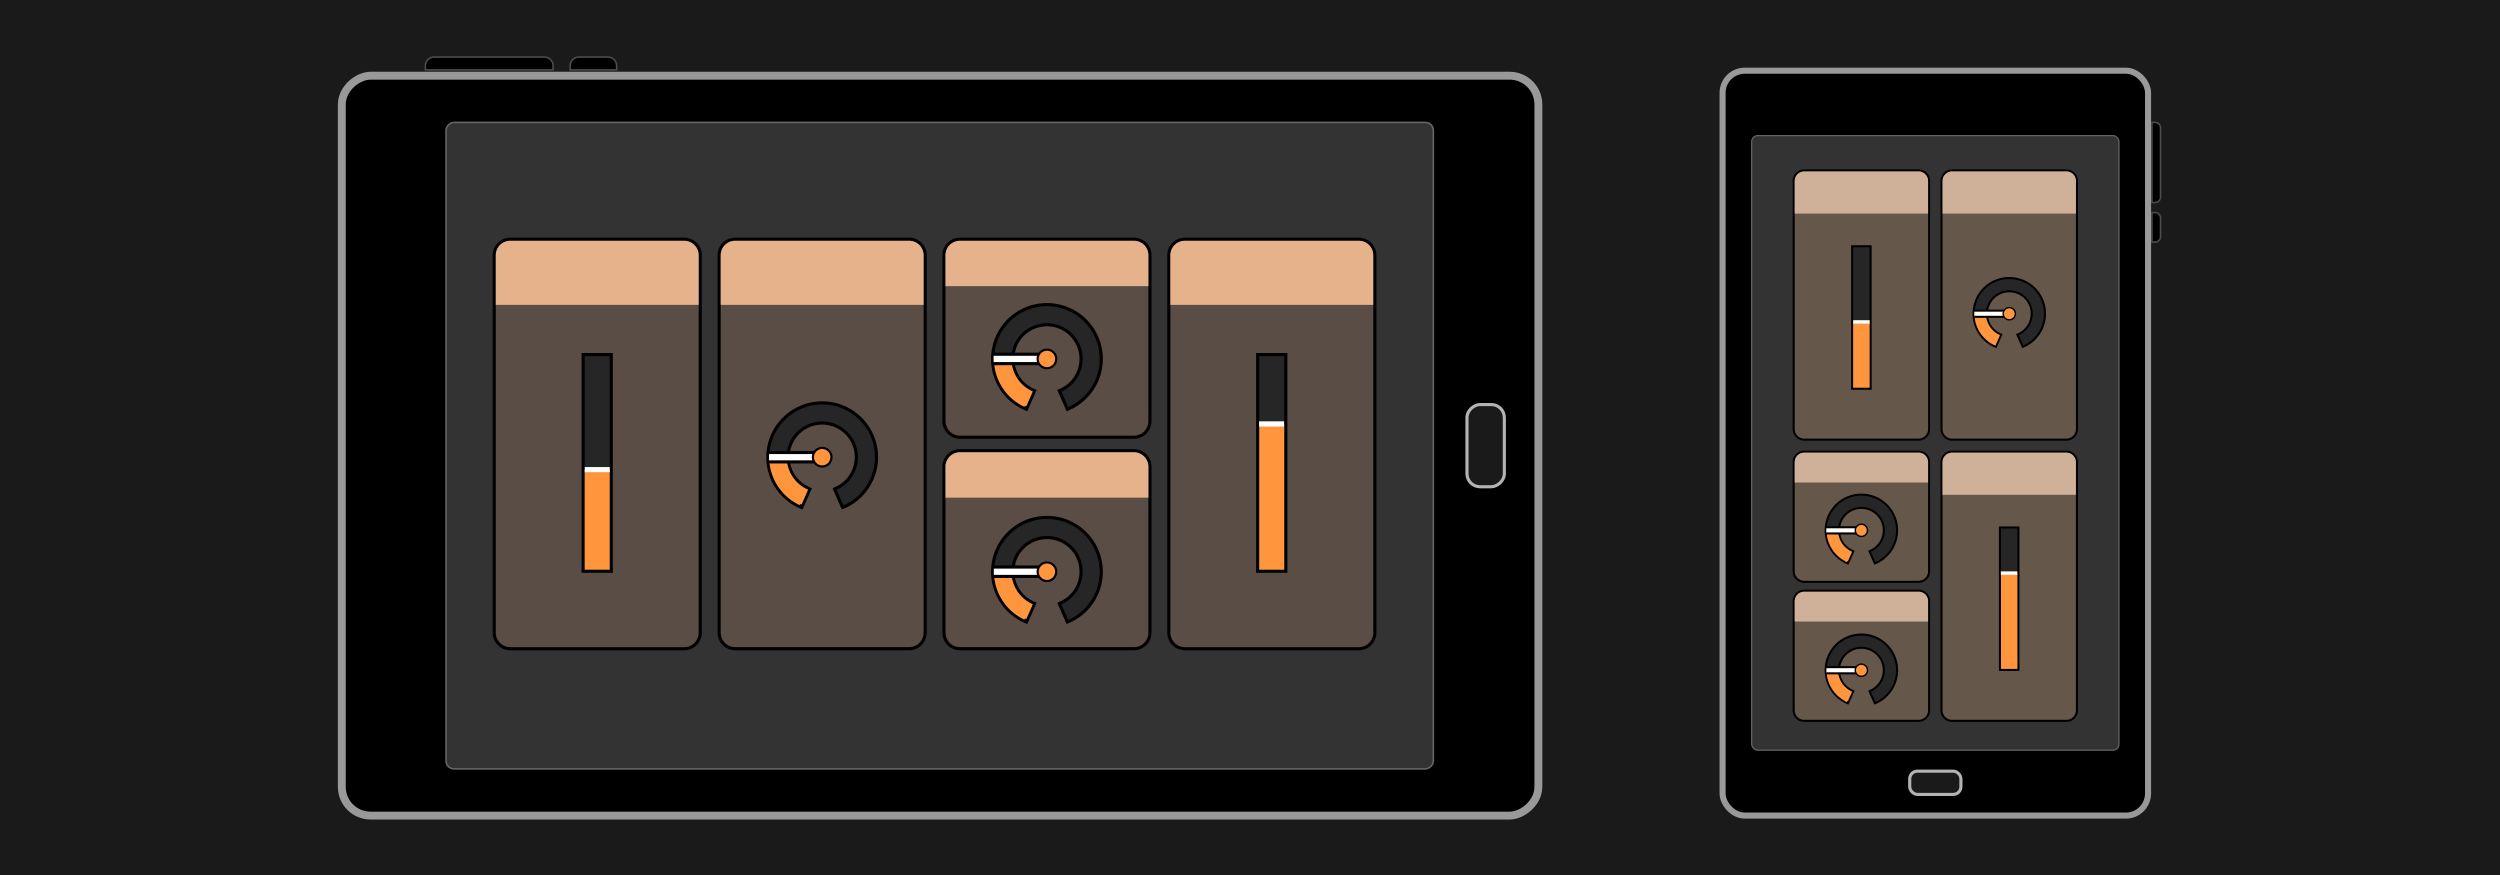 <svg xmlns="http://www.w3.org/2000/svg" xmlns:xlink="http://www.w3.org/1999/xlink" viewBox="0 0 800 280"><rect x="0" y="0" width="800" height="280" fill="#808080" stroke="none"/><defs><clipPath id="a"><rect x="197.267" y="-15.36" width="206.869" height="315.933" rx="2.523" ry="2.523" transform="translate(158.095 443.307) rotate(-90)" fill="none"/></clipPath></defs><title>gfk_gui-devices</title><rect width="799.998" height="280" fill="#1a1a1a"/><rect x="182.446" y="-48.842" width="236.764" height="382.898" rx="9.188" ry="9.188" transform="translate(158.221 443.434) rotate(-90)" stroke="#999" stroke-miterlimit="10" stroke-width="2.523"/><rect x="197.267" y="-15.36" width="206.869" height="315.933" rx="2.523" ry="2.523" transform="translate(158.095 443.307) rotate(-90)" fill="#333" stroke="#666" stroke-miterlimit="10" stroke-width="0.505"/><rect x="462.255" y="136.628" width="26.307" height="11.958" rx="4.176" ry="4.176" transform="translate(332.802 618.015) rotate(-90)" fill="#1a1a1a" stroke="#b3b3b3" stroke-miterlimit="10"/><g clip-path="url(#a)"><rect x="158.154" y="76.553" width="65.923" height="131.042" rx="5.134" ry="5.134" fill="#594d46"/><path d="M218.944,77.053a4.634,4.634,0,0,1,4.634,4.634V202.461a4.634,4.634,0,0,1-4.634,4.634H163.288a4.634,4.634,0,0,1-4.634-4.634V81.687a4.634,4.634,0,0,1,4.634-4.634H218.944m0-1H163.288a5.64,5.64,0,0,0-5.634,5.634V202.461a5.64,5.64,0,0,0,5.634,5.634H218.944a5.64,5.64,0,0,0,5.634-5.634V81.687a5.64,5.64,0,0,0-5.634-5.634Z"/><path d="M163.28,77.053h55.655a4.634,4.634,0,0,1,4.634,4.634V97.555a0,0,0,0,1,0,0H158.646a0,0,0,0,1,0,0V81.687A4.634,4.634,0,0,1,163.28,77.053Z" fill="#e5b28c"/><path d="M235.26,76.548H290.915a5.134,5.134,0,0,1,5.134,5.134V202.456a5.134,5.134,0,0,1-5.134,5.134H235.26a5.134,5.134,0,0,1-5.134-5.134V81.682A5.134,5.134,0,0,1,235.26,76.548Z" fill="#594d46"/><path d="M290.915,77.048a4.634,4.634,0,0,1,4.634,4.634V202.455a4.634,4.634,0,0,1-4.634,4.634H235.26a4.634,4.634,0,0,1-4.634-4.634V81.682a4.634,4.634,0,0,1,4.634-4.634h55.655m0-1H235.26a5.64,5.64,0,0,0-5.634,5.634V202.455a5.64,5.64,0,0,0,5.634,5.634h55.655a5.64,5.64,0,0,0,5.634-5.634V81.682a5.64,5.64,0,0,0-5.634-5.634Z"/><path d="M235.26,77.048h55.655a4.634,4.634,0,0,1,4.634,4.634V97.55a0,0,0,0,1,0,0H230.626a0,0,0,0,1,0,0V81.682A4.634,4.634,0,0,1,235.26,77.048Z" fill="#e5b28c"/><path d="M267.051,156.49l.457-.202a10.922,10.922,0,1,0-8.814,0l.457.202-2.607,5.909-.458-.202a17.384,17.384,0,1,1,14.031,0l-.458.202Z" fill="#262626"/><path d="M263.1,129.427a16.872,16.872,0,0,1,6.813,32.312l-2.204-4.994a11.422,11.422,0,1,0-9.218,0l-2.204,4.994a16.872,16.872,0,0,1,6.813-32.312m0-1a17.872,17.872,0,0,0-7.218,34.227l.915.404.404-.915,2.204-4.994.404-.915-.914-.404a10.421,10.421,0,1,1,8.41,0l-.915.404.404.915,2.204,4.994.404.915.915-.404a17.872,17.872,0,0,0-7.218-34.227Z"/><path d="M251.252,146.305a11.85,11.85,0,0,0,6.68,10.651l-.93,2.107-.93,2.107a16.462,16.462,0,0,1-9.428-14.866Z" fill="#ff953d" stroke="#ff953d"/><line x1="263.1" y1="146.304" x2="246.078" y2="146.305" fill="none" stroke="#000" stroke-width="4"/><line x1="263.1" y1="146.304" x2="246.078" y2="146.305" fill="none" stroke="#fff" stroke-width="2"/><path d="M263.101,149.274a2.969,2.969,0,1,1,2.969-2.97A2.973,2.973,0,0,1,263.101,149.274Z" fill="#ff953d"/><path d="M263.1,143.682a2.622,2.622,0,1,1-2.622,2.622,2.625,2.625,0,0,1,2.622-2.622m0-.695a3.317,3.317,0,1,0,3.317,3.317,3.317,3.317,0,0,0-3.317-3.317Z"/><rect x="302.057" y="76.548" width="65.923" height="63.36" rx="5.134" ry="5.134" fill="#594d46"/><path d="M362.846,77.048a4.634,4.634,0,0,1,4.634,4.634v53.093a4.634,4.634,0,0,1-4.634,4.634H307.191a4.634,4.634,0,0,1-4.634-4.634V81.682a4.634,4.634,0,0,1,4.634-4.634H362.846m0-1H307.191a5.64,5.64,0,0,0-5.634,5.634v53.093a5.64,5.64,0,0,0,5.634,5.634H362.846a5.64,5.64,0,0,0,5.634-5.634V81.682a5.64,5.64,0,0,0-5.634-5.634Z"/><path d="M307.196,144.229h55.655a5.134,5.134,0,0,1,5.134,5.134v53.093a5.134,5.134,0,0,1-5.134,5.134H307.196a5.134,5.134,0,0,1-5.134-5.134v-53.092A5.134,5.134,0,0,1,307.196,144.229Z" fill="#594d46"/><path d="M362.85,144.729a4.634,4.634,0,0,1,4.634,4.634v53.093a4.634,4.634,0,0,1-4.634,4.634H307.195a4.634,4.634,0,0,1-4.634-4.634V149.363a4.634,4.634,0,0,1,4.634-4.634h55.655m0-1H307.195a5.64,5.64,0,0,0-5.634,5.634v53.093a5.64,5.64,0,0,0,5.634,5.634h55.655a5.64,5.64,0,0,0,5.634-5.634V149.363a5.64,5.64,0,0,0-5.634-5.634Z"/><path d="M307.195,144.729h55.655a4.634,4.634,0,0,1,4.634,4.634v9.888a0,0,0,0,1,0,0H302.561a0,0,0,0,1,0,0v-9.888A4.634,4.634,0,0,1,307.195,144.729Z" fill="#e5b28c"/><rect x="374.024" y="76.553" width="65.923" height="131.042" rx="5.134" ry="5.134" fill="#594d46"/><path d="M434.813,77.053a4.634,4.634,0,0,1,4.634,4.634V202.461a4.634,4.634,0,0,1-4.634,4.634H379.158a4.634,4.634,0,0,1-4.634-4.634V81.687a4.634,4.634,0,0,1,4.634-4.634h55.655m0-1H379.158a5.64,5.64,0,0,0-5.634,5.634V202.461a5.64,5.64,0,0,0,5.634,5.634h55.655a5.64,5.64,0,0,0,5.634-5.634V81.687a5.64,5.64,0,0,0-5.634-5.634Z"/><path d="M379.149,77.053h55.655a4.634,4.634,0,0,1,4.634,4.634V97.555a0,0,0,0,1,0,0H374.516a0,0,0,0,1,0,0V81.687A4.634,4.634,0,0,1,379.149,77.053Z" fill="#e5b28c"/><rect x="186.603" y="113.461" width="9" height="69.34" fill="#262626"/><path d="M195.103,113.961v68.34h-8V113.961h8m1-1h-10v70.34h10V112.961Z"/><rect x="402.46" y="113.461" width="9" height="69.34" fill="#262626"/><path d="M410.96,113.961v68.34h-8V113.961h8m1-1h-10v70.34h10V112.961Z"/><rect x="402.96" y="135.817" width="8" height="46.484" fill="#ff953d"/><rect x="187.103" y="150.288" width="8" height="32.013" fill="#ff953d"/><rect x="402.903" y="134.833" width="8" height="1.659" fill="#fff"/><rect x="187.122" y="149.454" width="8" height="1.659" fill="#fff"/><path d="M338.969,193.14l.457-.202a10.922,10.922,0,1,0-8.814,0l.457.202-2.607,5.909-.458-.202a17.384,17.384,0,1,1,14.031,0l-.458.202Z" fill="#262626"/><path d="M335.018,166.077a16.872,16.872,0,0,1,6.814,32.312l-2.204-4.994a11.422,11.422,0,1,0-9.218,0l-2.204,4.994a16.872,16.872,0,0,1,6.813-32.312m0-1a17.872,17.872,0,0,0-7.218,34.227l.915.404.404-.915,2.204-4.994.404-.915-.914-.404a10.422,10.422,0,1,1,8.41,0l-.914.404.404.915,2.204,4.994.404.915.915-.404a17.872,17.872,0,0,0-7.218-34.227Z"/><path d="M323.17,182.955a11.85,11.85,0,0,0,6.68,10.651l-.93,2.107-.93,2.107a16.462,16.462,0,0,1-9.428-14.866Z" fill="#ff953d" stroke="#ff953d"/><line x1="335.018" y1="182.954" x2="318.024" y2="182.955" fill="none" stroke="#000" stroke-width="4"/><line x1="335.018" y1="182.954" x2="318.024" y2="182.955" fill="none" stroke="#fff" stroke-width="2"/><circle cx="335.019" cy="182.955" r="2.969" fill="#ff953d"/><path d="M335.018,180.333a2.622,2.622,0,1,1-2.622,2.622,2.625,2.625,0,0,1,2.622-2.622m0-.695a3.317,3.317,0,1,0,3.317,3.317,3.317,3.317,0,0,0-3.317-3.317Z"/><path d="M338.969,125.045l.457-.202a10.922,10.922,0,1,0-8.814,0l.457.202-2.607,5.909-.458-.202a17.384,17.384,0,1,1,14.031,0l-.458.202Z" fill="#262626"/><path d="M335.018,97.982a16.872,16.872,0,0,1,6.814,32.312l-2.204-4.994a11.422,11.422,0,1,0-9.218,0l-2.204,4.994a16.872,16.872,0,0,1,6.813-32.312m0-1a17.872,17.872,0,0,0-7.218,34.227l.915.404.404-.915,2.204-4.994.404-.915-.914-.404a10.422,10.422,0,1,1,8.41,0l-.914.404.404.915,2.204,4.994.404.915.915-.404a17.872,17.872,0,0,0-7.218-34.227Z"/><path d="M323.17,114.86a11.85,11.85,0,0,0,6.68,10.651l-.93,2.107-.93,2.107a16.462,16.462,0,0,1-9.428-14.866Z" fill="#ff953d" stroke="#ff953d"/><line x1="335.018" y1="114.859" x2="317.958" y2="114.86" fill="none" stroke="#000" stroke-width="4"/><line x1="335.018" y1="114.859" x2="317.958" y2="114.86" fill="none" stroke="#fff" stroke-width="2"/><circle cx="335.019" cy="114.859" r="2.969" fill="#ff953d"/><path d="M335.018,112.237a2.622,2.622,0,1,1-2.622,2.622,2.625,2.625,0,0,1,2.622-2.622m0-.695a3.317,3.317,0,1,0,3.317,3.317,3.317,3.317,0,0,0-3.317-3.317Z"/><path d="M307.191,77.048H362.846a4.634,4.634,0,0,1,4.634,4.634V91.57a0,0,0,0,1,0,0H302.557a0,0,0,0,1,0,0V81.682A4.634,4.634,0,0,1,307.191,77.048Z" fill="#e5b28c"/></g><path d="M136.12,22.374V21.035a2.776,2.776,0,0,1,2.773-2.773H174.208a2.776,2.776,0,0,1,2.773,2.773V22.374Z"/><path d="M174.208,18.512a2.523,2.523,0,0,1,2.523,2.523V22.124H136.37V21.035a2.523,2.523,0,0,1,2.523-2.523h35.315m0-.5H138.893a3.027,3.027,0,0,0-3.023,3.023V22.624h41.361V21.035a3.027,3.027,0,0,0-3.023-3.023Z" fill="#4d4d4d"/><path d="M182.458,22.374V21.035a2.776,2.776,0,0,1,2.773-2.773H194.54a2.776,2.776,0,0,1,2.773,2.773V22.374Z"/><path d="M194.54,18.512a2.523,2.523,0,0,1,2.523,2.523V22.124H182.708V21.035a2.523,2.523,0,0,1,2.523-2.523H194.54m0-.5h-9.308a3.026,3.026,0,0,0-3.023,3.023V22.624h15.355V21.035A3.027,3.027,0,0,0,194.54,18.012Z" fill="#4d4d4d"/><rect x="551.228" y="22.624" width="136.148" height="238.364" rx="7.079" ry="7.079" stroke="#999" stroke-miterlimit="10" stroke-width="1.944"/><rect x="560.533" y="43.389" width="117.538" height="196.677" rx="1.944" ry="1.944" fill="#333" stroke="#666" stroke-miterlimit="10" stroke-width="0.389"/><rect x="611.113" y="246.766" width="16.377" height="7.444" rx="2.454" ry="2.454" fill="#1a1a1a" stroke="#b3b3b3" stroke-miterlimit="10"/><path d="M688.622,64.803v-25.626h1.017a1.735,1.735,0,0,1,1.732,1.732V63.07a1.735,1.735,0,0,1-1.732,1.732Z"/><path d="M689.639,39.427a1.482,1.482,0,0,1,1.482,1.482V63.07a1.482,1.482,0,0,1-1.482,1.482h-.766V39.427h.766m0-.5h-1.266V65.053h1.266a1.985,1.985,0,0,0,1.982-1.982V40.909a1.985,1.985,0,0,0-1.982-1.982Z" fill="#4d4d4d"/><path d="M688.622,77.46V68.023h1.017a1.735,1.735,0,0,1,1.732,1.732v5.972A1.735,1.735,0,0,1,689.639,77.46Z"/><path d="M689.639,68.274a1.482,1.482,0,0,1,1.482,1.482v5.971a1.482,1.482,0,0,1-1.482,1.482h-.766V68.274h.766m0-.5h-1.266v9.936h1.266a1.985,1.985,0,0,0,1.982-1.982V69.756a1.985,1.985,0,0,0-1.982-1.982Z" fill="#4d4d4d"/><path d="M577.354,54.541h36.589a3.375,3.375,0,0,1,3.375,3.375v79.395a3.376,3.376,0,0,1-3.376,3.376H577.354a3.375,3.375,0,0,1-3.375-3.375V57.916A3.375,3.375,0,0,1,577.354,54.541Z" fill="#66574b"/><path d="M613.942,54.87a3.046,3.046,0,0,1,3.046,3.046v79.396a3.046,3.046,0,0,1-3.046,3.046H577.354a3.046,3.046,0,0,1-3.046-3.046V57.916a3.046,3.046,0,0,1,3.046-3.046h36.588m0-.657H577.354a3.708,3.708,0,0,0-3.704,3.704v79.396a3.708,3.708,0,0,0,3.704,3.704h36.588a3.708,3.708,0,0,0,3.704-3.704V57.916a3.708,3.708,0,0,0-3.704-3.704Z"/><path d="M577.348,54.87h36.588a3.046,3.046,0,0,1,3.046,3.046V68.348a0,0,0,0,1,0,0H574.302a0,0,0,0,1,0,0V57.916A3.046,3.046,0,0,1,577.348,54.87Z" fill="#cfb199"/><path d="M624.668,54.538h36.588a3.375,3.375,0,0,1,3.375,3.375v79.395a3.376,3.376,0,0,1-3.376,3.376H624.667a3.375,3.375,0,0,1-3.375-3.375v-79.395A3.376,3.376,0,0,1,624.668,54.538Z" fill="#66574b"/><path d="M661.255,54.866a3.046,3.046,0,0,1,3.046,3.046v79.396a3.046,3.046,0,0,1-3.046,3.046H624.668a3.046,3.046,0,0,1-3.046-3.046V57.913a3.046,3.046,0,0,1,3.046-3.046h36.588m0-.657H624.668a3.708,3.708,0,0,0-3.704,3.704v79.396a3.708,3.708,0,0,0,3.704,3.704h36.588a3.708,3.708,0,0,0,3.704-3.704V57.913a3.708,3.708,0,0,0-3.704-3.704Z"/><path d="M624.668,54.866h36.588a3.046,3.046,0,0,1,3.046,3.046v10.432a0,0,0,0,1,0,0H621.621a0,0,0,0,1,0,0V57.913A3.046,3.046,0,0,1,624.668,54.866Z" fill="#cfb199"/><path d="M645.567,107.091l.301-.133a7.18,7.18,0,1,0-5.795,0l.301.133-1.715,3.885-.301-.133a11.429,11.429,0,1,1,9.225,0l-.301.133Z" fill="#262626"/><path d="M642.97,89.3a11.091,11.091,0,0,1,4.479,21.242l-1.449-3.283a7.509,7.509,0,1,0-6.06,0l-1.449,3.283a11.091,11.091,0,0,1,4.479-21.242m0-.657a11.749,11.749,0,0,0-4.745,22.5l.601.266.266-.602,1.449-3.283.265-.601-.601-.266a6.851,6.851,0,1,1,5.529,0l-.601.266.265.601,1.449,3.283.266.602.601-.266a11.749,11.749,0,0,0-4.745-22.501Z"/><path d="M635.181,100.395a7.79,7.79,0,0,0,4.391,7.002l-.611,1.385-.611,1.385a10.822,10.822,0,0,1-6.198-9.773Z" fill="#ff953d" stroke="#ff953d" stroke-width="0.657"/><line x1="642.97" y1="100.395" x2="631.78" y2="100.395" fill="none" stroke="#000" stroke-width="2.63"/><line x1="642.97" y1="100.395" x2="631.78" y2="100.395" fill="none" stroke="#fff" stroke-width="1.315"/><path d="M642.97,102.347a1.952,1.952,0,1,1,1.952-1.952A1.954,1.954,0,0,1,642.97,102.347Z" fill="#ff953d"/><path d="M642.97,98.672a1.724,1.724,0,1,1-1.724,1.724A1.726,1.726,0,0,1,642.97,98.672m0-.457a2.181,2.181,0,1,0,2.181,2.181A2.181,2.181,0,0,0,642.97,98.215Z"/><path d="M577.349,144.526h36.588a3.375,3.375,0,0,1,3.375,3.375v34.901a3.376,3.376,0,0,1-3.376,3.376H577.349a3.376,3.376,0,0,1-3.376-3.376V147.902A3.376,3.376,0,0,1,577.349,144.526Z" fill="#66574b"/><path d="M613.936,144.854a3.046,3.046,0,0,1,3.046,3.046v34.903a3.046,3.046,0,0,1-3.046,3.046H577.348a3.046,3.046,0,0,1-3.046-3.046v-34.903a3.046,3.046,0,0,1,3.046-3.046h36.588m0-.657H577.348a3.708,3.708,0,0,0-3.704,3.704v34.903a3.708,3.708,0,0,0,3.704,3.704h36.588a3.708,3.708,0,0,0,3.704-3.704v-34.903a3.708,3.708,0,0,0-3.704-3.704Z"/><path d="M577.351,189.019h36.589a3.375,3.375,0,0,1,3.375,3.375V227.296a3.376,3.376,0,0,1-3.376,3.376H577.352a3.376,3.376,0,0,1-3.376-3.376V192.394A3.375,3.375,0,0,1,577.351,189.019Z" fill="#66574b"/><path d="M613.939,189.348a3.046,3.046,0,0,1,3.046,3.046v34.903a3.046,3.046,0,0,1-3.046,3.046H577.351a3.046,3.046,0,0,1-3.046-3.046v-34.903a3.046,3.046,0,0,1,3.046-3.046H613.939m0-.657H577.351a3.708,3.708,0,0,0-3.704,3.704v34.903a3.708,3.708,0,0,0,3.704,3.704H613.939a3.708,3.708,0,0,0,3.704-3.704v-34.903a3.708,3.708,0,0,0-3.704-3.704Z"/><path d="M577.351,189.348h36.588a3.046,3.046,0,0,1,3.046,3.046v6.501a0,0,0,0,1,0,0H574.305a0,0,0,0,1,0,0V192.394A3.046,3.046,0,0,1,577.351,189.348Z" fill="#cfb199"/><rect x="621.284" y="144.529" width="43.338" height="86.146" rx="3.375" ry="3.375" fill="#66574b"/><path d="M661.247,144.858a3.046,3.046,0,0,1,3.046,3.046v79.396a3.046,3.046,0,0,1-3.046,3.046H624.659a3.046,3.046,0,0,1-3.046-3.046V147.904a3.046,3.046,0,0,1,3.046-3.046H661.247m0-.657H624.659a3.708,3.708,0,0,0-3.704,3.704v79.396a3.708,3.708,0,0,0,3.704,3.704H661.247a3.708,3.708,0,0,0,3.704-3.704V147.904a3.708,3.708,0,0,0-3.704-3.704Z"/><path d="M624.654,144.858h36.588a3.046,3.046,0,0,1,3.046,3.046V158.336a0,0,0,0,1,0,0H621.607a0,0,0,0,1,0,0V147.904A3.046,3.046,0,0,1,624.654,144.858Z" fill="#cfb199"/><rect x="592.68" y="78.804" width="5.918" height="45.585" fill="#262626"/><path d="M598.269,79.133V124.059H593.01V79.133h5.259m.657-.657h-6.574v46.241h6.574V78.476Z"/><rect x="639.978" y="168.792" width="5.917" height="45.585" fill="#262626"/><path d="M645.566,169.121V214.048h-5.259V169.121h5.259m.657-.657h-6.574v46.241H646.223V168.464Z"/><rect x="640.306" y="183.489" width="5.259" height="30.559" fill="#ff953d"/><rect x="593.01" y="103.014" width="5.259" height="21.045" fill="#ff953d"/><rect x="640.269" y="182.842" width="5.259" height="1.09" fill="#fff"/><rect x="593.022" y="102.466" width="5.259" height="1.09" fill="#fff"/><path d="M598.239,221.173l.301-.133a7.18,7.18,0,1,0-5.794,0l.301.133-1.715,3.885-.301-.133a11.428,11.428,0,1,1,9.224,0l-.301.133Z" fill="#262626"/><path d="M595.642,203.382a11.091,11.091,0,0,1,4.479,21.242l-1.449-3.283a7.509,7.509,0,1,0-6.06,0l-1.449,3.283a11.091,11.091,0,0,1,4.479-21.242m0-.657a11.749,11.749,0,0,0-4.745,22.5l.601.266.266-.602,1.449-3.283.265-.601-.601-.266a6.851,6.851,0,1,1,5.529,0l-.601.266.265.601,1.449,3.283.266.602.601-.266a11.749,11.749,0,0,0-4.745-22.501Z"/><path d="M587.853,214.477a7.79,7.79,0,0,0,4.391,7.002l-.611,1.385-.611,1.385a10.822,10.822,0,0,1-6.198-9.773Z" fill="#ff953d" stroke="#ff953d" stroke-width="0.657"/><line x1="595.642" y1="214.477" x2="584.47" y2="214.477" fill="none" stroke="#000" stroke-width="2.63"/><line x1="595.642" y1="214.477" x2="584.47" y2="214.477" fill="none" stroke="#fff" stroke-width="1.315"/><path d="M595.642,216.429a1.952,1.952,0,1,1,1.952-1.952A1.954,1.954,0,0,1,595.642,216.429Z" fill="#ff953d"/><path d="M595.642,212.753a1.724,1.724,0,1,1-1.724,1.724,1.726,1.726,0,0,1,1.724-1.724m0-.457a2.181,2.181,0,1,0,2.181,2.181,2.181,2.181,0,0,0-2.181-2.181Z"/><path d="M598.239,176.407l.301-.133a7.18,7.18,0,1,0-5.794,0l.301.133-1.715,3.885-.301-.133a11.428,11.428,0,1,1,9.224,0l-.301.133Z" fill="#262626"/><path d="M595.642,158.616a11.091,11.091,0,0,1,4.479,21.242l-1.449-3.283a7.509,7.509,0,1,0-6.06,0l-1.449,3.283a11.091,11.091,0,0,1,4.479-21.242m0-.657a11.749,11.749,0,0,0-4.745,22.5l.601.266.266-.602,1.449-3.283.265-.601-.601-.266a6.851,6.851,0,1,1,5.529,0l-.601.266.265.601,1.449,3.283.266.602.601-.266a11.749,11.749,0,0,0-4.745-22.501Z"/><path d="M587.853,169.712a7.79,7.79,0,0,0,4.391,7.002l-.611,1.385-.611,1.385a10.822,10.822,0,0,1-6.198-9.773Z" fill="#ff953d" stroke="#ff953d" stroke-width="0.657"/><line x1="595.642" y1="169.712" x2="584.427" y2="169.712" fill="none" stroke="#000" stroke-width="2.63"/><line x1="595.642" y1="169.712" x2="584.427" y2="169.712" fill="none" stroke="#fff" stroke-width="1.315"/><path d="M595.642,171.664a1.952,1.952,0,1,1,1.952-1.952A1.954,1.954,0,0,1,595.642,171.664Z" fill="#ff953d"/><path d="M595.642,167.988a1.724,1.724,0,1,1-1.724,1.724,1.726,1.726,0,0,1,1.724-1.724m0-.457a2.181,2.181,0,1,0,2.181,2.181,2.181,2.181,0,0,0-2.181-2.181Z"/><path d="M577.348,144.854h36.588a3.046,3.046,0,0,1,3.046,3.046v6.501a0,0,0,0,1,0,0H574.302a0,0,0,0,1,0,0v-6.501A3.046,3.046,0,0,1,577.348,144.854Z" fill="#cfb199"/></svg>